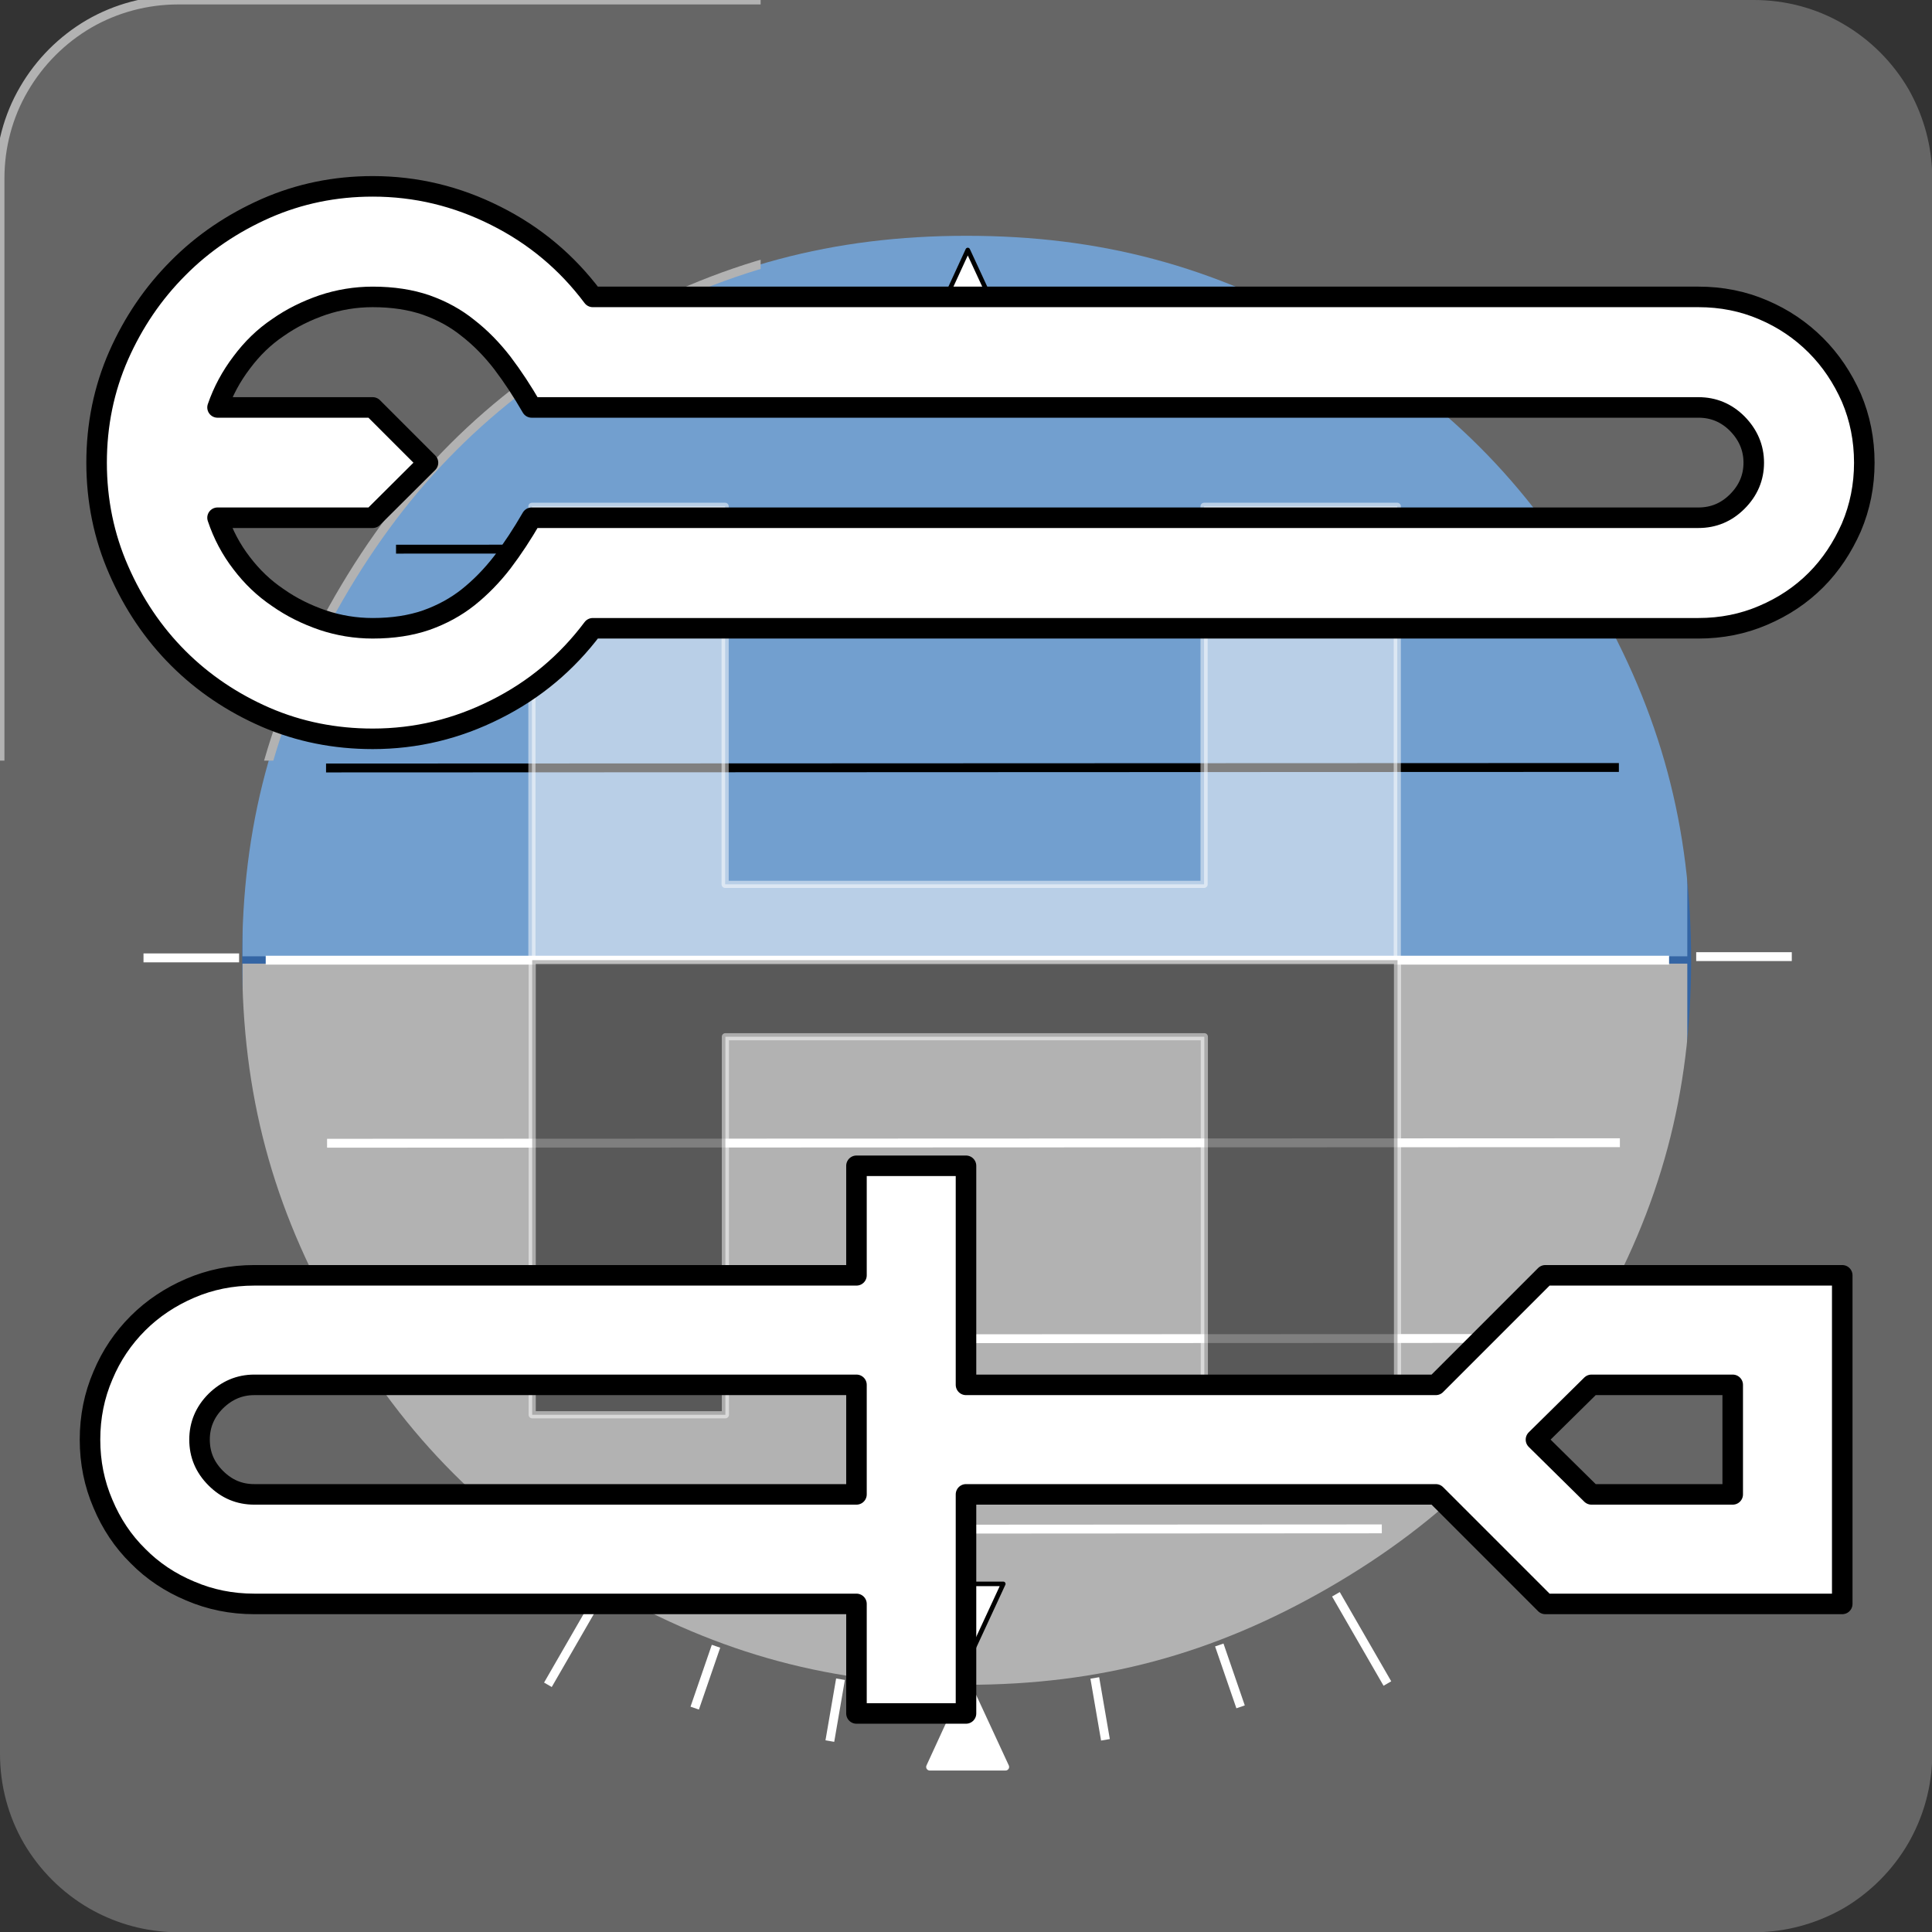 <?xml version="1.0" encoding="UTF-8" standalone="no"?>
<svg
   xmlns:ooo="http://xml.openoffice.org/svg/export"
   xmlns:dc="http://purl.org/dc/elements/1.1/"
   xmlns:cc="http://creativecommons.org/ns#"
   xmlns:rdf="http://www.w3.org/1999/02/22-rdf-syntax-ns#"
   xmlns:svg="http://www.w3.org/2000/svg"
   xmlns="http://www.w3.org/2000/svg"
   xmlns:sodipodi="http://sodipodi.sourceforge.net/DTD/sodipodi-0.dtd"
   xmlns:inkscape="http://www.inkscape.org/namespaces/inkscape"
   version="1.2"
   width="76.2mm"
   height="76.2mm"
   viewBox="0 0 7620 7620"
   preserveAspectRatio="xMidYMid"
   fill-rule="evenodd"
   stroke-width="28.222"
   stroke-linejoin="round"
   xml:space="preserve"
   id="svg326"
   sodipodi:docname="Helios_Editor.svg"
   inkscape:version="0.92.4 (5da689c313, 2019-01-14)"><rect x="0" y="0" width="7620" height="7620" fill="#333333" stroke="none"/><sodipodi:namedview
   pagecolor="#ffffff"
   bordercolor="#666666"
   borderopacity="1"
   objecttolerance="10"
   gridtolerance="10"
   guidetolerance="10"
   inkscape:pageopacity="0"
   inkscape:pageshadow="2"
   inkscape:window-width="1421"
   inkscape:window-height="1041"
   id="namedview328"
   showgrid="false"
   inkscape:pagecheckerboard="true"
   showborder="false"
   inkscape:zoom="4.635478"
   inkscape:cx="73.103156"
   inkscape:cy="217.67523"
   inkscape:window-x="1606"
   inkscape:window-y="445"
   inkscape:window-maximized="0"
   inkscape:current-layer="svg326" />
 <defs
   class="ClipPathGroup"
   id="defs8">
  <clipPath
   id="presentation_clip_path"
   clipPathUnits="userSpaceOnUse">
   <rect
   x="0"
   y="0"
   width="7620"
   height="7620"
   id="rect2" />
  </clipPath>
  <clipPath
   id="presentation_clip_path_shrink"
   clipPathUnits="userSpaceOnUse">
   <rect
   x="7"
   y="7"
   width="7605"
   height="7605"
   id="rect5" />
  </clipPath>
 </defs>
 <defs
   class="TextShapeIndex"
   id="defs12">
  <g
   ooo:slide="id1"
   ooo:id-list="id3 id4 id5 id6 id7 id8 id9 id10 id11 id12 id13 id14 id15 id16 id17 id18 id19 id20 id21 id22 id23 id24 id25 id26 id27 id28 id29 id30 id31"
   id="g10" />
 </defs>
 <defs
   class="EmbeddedBulletChars"
   id="defs44">
  <g
   id="bullet-char-template-57356"
   transform="scale(0,-0)">
   <path
   d="M 580,1141 L 1163,571 580,0 -4,571 580,1141 Z"
   id="path14" />
  </g>
  <g
   id="bullet-char-template-57354"
   transform="scale(0,-0)">
   <path
   d="M 8,1128 L 1137,1128 1137,0 8,0 8,1128 Z"
   id="path17" />
  </g>
  <g
   id="bullet-char-template-10146"
   transform="scale(0,-0)">
   <path
   d="M 174,0 L 602,739 174,1481 1456,739 174,0 Z M 1358,739 L 309,1346 659,739 1358,739 Z"
   id="path20" />
  </g>
  <g
   id="bullet-char-template-10132"
   transform="scale(0,-0)">
   <path
   d="M 2015,739 L 1276,0 717,0 1260,543 174,543 174,936 1260,936 717,1481 1274,1481 2015,739 Z"
   id="path23" />
  </g>
  <g
   id="bullet-char-template-10007"
   transform="scale(0,-0)">
   <path
   d="M 0,-2 C -7,14 -16,27 -25,37 L 356,567 C 262,823 215,952 215,954 215,979 228,992 255,992 264,992 276,990 289,987 310,991 331,999 354,1012 L 381,999 492,748 772,1049 836,1024 860,1049 C 881,1039 901,1025 922,1006 886,937 835,863 770,784 769,783 710,716 594,584 L 774,223 C 774,196 753,168 711,139 L 727,119 C 717,90 699,76 672,76 641,76 570,178 457,381 L 164,-76 C 142,-110 111,-127 72,-127 30,-127 9,-110 8,-76 1,-67 -2,-52 -2,-32 -2,-23 -1,-13 0,-2 Z"
   id="path26" />
  </g>
  <g
   id="bullet-char-template-10004"
   transform="scale(0,-0)">
   <path
   d="M 285,-33 C 182,-33 111,30 74,156 52,228 41,333 41,471 41,549 55,616 82,672 116,743 169,778 240,778 293,778 328,747 346,684 L 369,508 C 377,444 397,411 428,410 L 1163,1116 C 1174,1127 1196,1133 1229,1133 1271,1133 1292,1118 1292,1087 L 1292,965 C 1292,929 1282,901 1262,881 L 442,47 C 390,-6 338,-33 285,-33 Z"
   id="path29" />
  </g>
  <g
   id="bullet-char-template-9679"
   transform="scale(0,-0)">
   <path
   d="M 813,0 C 632,0 489,54 383,161 276,268 223,411 223,592 223,773 276,916 383,1023 489,1130 632,1184 813,1184 992,1184 1136,1130 1245,1023 1353,916 1407,772 1407,592 1407,412 1353,268 1245,161 1136,54 992,0 813,0 Z"
   id="path32" />
  </g>
  <g
   id="bullet-char-template-8226"
   transform="scale(0,-0)">
   <path
   d="M 346,457 C 273,457 209,483 155,535 101,586 74,649 74,723 74,796 101,859 155,911 209,963 273,989 346,989 419,989 480,963 531,910 582,859 608,796 608,723 608,648 583,586 532,535 482,483 420,457 346,457 Z"
   id="path35" />
  </g>
  <g
   id="bullet-char-template-8211"
   transform="scale(0,-0)">
   <path
   d="M -4,459 L 1135,459 1135,606 -4,606 -4,459 Z"
   id="path38" />
  </g>
  <g
   id="bullet-char-template-61548"
   transform="scale(0,-0)">
   <path
   d="M 173,740 C 173,903 231,1043 346,1159 462,1274 601,1332 765,1332 928,1332 1067,1274 1183,1159 1299,1043 1357,903 1357,740 1357,577 1299,437 1183,322 1067,206 928,148 765,148 601,148 462,206 346,322 231,437 173,577 173,740 Z"
   id="path41" />
  </g>
 </defs>
 <g
   id="g49">
  <g
   id="id2"
   class="Master_Slide">
   <g
   id="bg-id2"
   class="Background" />
   <g
   id="bo-id2"
   class="BackgroundObjects" />
  </g>
 </g>
 <g
   class="SlideGroup"
   id="g324">
  <g
   id="g322">
   <g
   id="container-id1">
    <g
   id="id1"
   class="Slide"
   clip-path="url(#presentation_clip_path)">
     <g
   class="Page"
   id="g318">
      <g
   class="com.sun.star.drawing.CustomShape"
   id="g58">
       <g
   id="id3">
        <rect
   class="BoundingBox"
   stroke="none"
   fill="none"
   x="941"
   y="3785"
   width="5730"
   height="2884"
   id="rect51" />
        <path
   fill="rgb(178,178,178)"
   stroke="none"
   d="M 3806,6667 L 942,6667 942,3786 6669,3786 6669,6667 3806,6667 Z"
   id="path53" />
        <path
   fill="none"
   stroke="rgb(52,101,164)"
   d="M 3806,6667 L 942,6667 942,3786 6669,3786 6669,6667 3806,6667 Z"
   id="path55" />
       </g>
      </g>
      <g
   class="com.sun.star.drawing.CustomShape"
   id="g67">
       <g
   id="id4">
        <rect
   class="BoundingBox"
   stroke="none"
   fill="none"
   x="941"
   y="904"
   width="5730"
   height="2884"
   id="rect60" />
        <path
   fill="rgb(114,159,207)"
   stroke="none"
   d="M 3806,3786 L 942,3786 942,905 6669,905 6669,3786 3806,3786 Z"
   id="path62" />
        <path
   fill="none"
   stroke="rgb(52,101,164)"
   d="M 3806,3786 L 942,3786 942,905 6669,905 6669,3786 3806,3786 Z"
   id="path64" />
       </g>
      </g>
      <g
   class="com.sun.star.drawing.ClosedBezierShape"
   id="g118">
       <g
   id="id5">
        <rect
   class="BoundingBox"
   stroke="none"
   fill="none"
   x="-18"
   y="-18"
   width="7657"
   height="7657"
   id="rect69" />
        <path
   fill="rgb(102,102,102)"
   stroke="none"
   d="M 5241,1312 C 4785,1049 4338,930 3812,930 3286,930 2839,1049 2383,1312 1928,1575 1600,1903 1337,2358 1074,2814 954,3261 955,3787 955,4313 1074,4760 1337,5216 1600,5671 1928,5999 2383,6262 2839,6525 3286,6645 3812,6645 4338,6645 4785,6525 5241,6262 5696,5999 6024,5671 6287,5216 6550,4760 6670,4313 6670,3787 6670,3261 6550,2814 6287,2358 6024,1903 5696,1575 5241,1312 Z M 7620,6955 C 7614,7066 7582,7173 7527,7269 7465,7376 7376,7465 7270,7527 7173,7582 7066,7614 6955,7620 L 666,7620 C 555,7614 448,7582 352,7527 245,7465 156,7376 94,7270 32,7163 0,7041 0,6918 L 0,6917 0,703 C 0,580 32,458 94,352 156,245 245,156 351,94 458,32 580,0 703,0 L 6918,0 C 7041,0 7163,32 7269,94 7376,156 7465,245 7527,351 7582,448 7614,555 7620,666 L 7620,6955 Z"
   id="path71" />
        <defs
   id="defs89">
         <mask
   id="mask1">
          <g
   id="g86">
           <defs
   id="defs82">
            <linearGradient
   id="gradient1"
   x1="3812"
   y1="913"
   x2="3812"
   y2="6663"
   gradientUnits="userSpaceOnUse">
             <stop
   offset="0.5"
   style="stop-color:rgb(204,204,204)"
   id="stop73" />
             <stop
   offset="0.5"
   style="stop-color:rgb(204,204,204)"
   id="stop75" />
             <stop
   offset="1"
   style="stop-color:rgb(204,204,204)"
   id="stop77" />
             <stop
   offset="1"
   style="stop-color:rgb(204,204,204)"
   id="stop79" />
            </linearGradient>
           </defs>
           <path
   style="fill:url(#gradient1)"
   d="M 937,913 L 6688,913 6688,6663 937,6663 937,913 Z"
   id="path84" />
          </g>
         </mask>
        </defs>
        <g
   style="mask:url(#mask1)"
   mask="url(#mask1)"
   id="g93">
         <path
   fill="none"
   stroke="rgb(178,178,178)"
   stroke-width="35"
   stroke-linejoin="round"
   d="M 5241,1312 C 4785,1049 4338,930 3812,930 3286,930 2839,1049 2383,1312 1928,1575 1600,1903 1337,2358 1074,2814 954,3261 955,3787 955,4313 1074,4760 1337,5216 1600,5671 1928,5999 2383,6262 2839,6525 3286,6645 3812,6645 4338,6645 4785,6525 5241,6262 5696,5999 6024,5671 6287,5216 6550,4760 6670,4313 6670,3787 6670,3261 6550,2814 6287,2358 6024,1903 5696,1575 5241,1312 Z"
   id="path91" />
        </g>
        <defs
   id="defs111">
         <mask
   id="mask2">
          <g
   id="g108">
           <defs
   id="defs104">
            <linearGradient
   id="gradient2"
   x1="3810"
   y1="-18"
   x2="3810"
   y2="7638"
   gradientUnits="userSpaceOnUse">
             <stop
   offset="0.5"
   style="stop-color:rgb(204,204,204)"
   id="stop95" />
             <stop
   offset="0.5"
   style="stop-color:rgb(204,204,204)"
   id="stop97" />
             <stop
   offset="1"
   style="stop-color:rgb(204,204,204)"
   id="stop99" />
             <stop
   offset="1"
   style="stop-color:rgb(204,204,204)"
   id="stop101" />
            </linearGradient>
           </defs>
           <path
   style="fill:url(#gradient2)"
   d="M -18,-18 L 7638,-18 7638,7638 -18,7638 -18,-18 Z"
   id="path106" />
          </g>
         </mask>
        </defs>
        <g
   style="mask:url(#mask2)"
   mask="url(#mask2)"
   id="g115">
         <path
   fill="none"
   stroke="rgb(178,178,178)"
   stroke-width="35"
   stroke-linejoin="round"
   d="M 7620,6955 C 7614,7066 7582,7173 7527,7269 7465,7376 7376,7465 7270,7527 7173,7582 7066,7614 6955,7620 L 666,7620 C 555,7614 448,7582 352,7527 245,7465 156,7376 94,7270 32,7163 0,7041 0,6918 L 0,6917 0,703 C 0,580 32,458 94,352 156,245 245,156 351,94 458,32 580,0 703,0 L 6918,0 C 7041,0 7163,32 7269,94 7376,156 7465,245 7527,351 7582,448 7614,555 7620,666 L 7620,6955 Z"
   id="path113" />
        </g>
       </g>
      </g>
      <g
   class="com.sun.star.drawing.LineShape"
   id="g125">
       <g
   id="id6">
        <rect
   class="BoundingBox"
   stroke="none"
   fill="none"
   x="955"
   y="5248"
   width="384"
   height="130"
   id="rect120" />
        <path
   fill="none"
   stroke="rgb(52,101,164)"
   d="M 956,5376 L 1337,5249"
   id="path122" />
       </g>
      </g>
      <g
   class="com.sun.star.drawing.LineShape"
   id="g132">
       <g
   id="id7">
        <rect
   class="BoundingBox"
   stroke="none"
   fill="none"
   x="921"
   y="5195"
   width="414"
   height="250"
   id="rect127" />
        <path
   fill="none"
   stroke="rgb(255,255,255)"
   stroke-width="35"
   stroke-linejoin="round"
   d="M 939,5426 L 1316,5213"
   id="path129" />
       </g>
      </g>
      <g
   class="com.sun.star.drawing.LineShape"
   id="g139">
       <g
   id="id8">
        <rect
   class="BoundingBox"
   stroke="none"
   fill="none"
   x="548"
   y="3760"
   width="414"
   height="37"
   id="rect134" />
        <path
   fill="none"
   stroke="rgb(255,255,255)"
   stroke-width="35"
   stroke-linejoin="round"
   d="M 566,3778 L 943,3778"
   id="path136" />
       </g>
      </g>
      <g
   class="com.sun.star.drawing.LineShape"
   id="g146">
       <g
   id="id9">
        <rect
   class="BoundingBox"
   stroke="none"
   fill="none"
   x="2143"
   y="6275"
   width="240"
   height="389"
   id="rect141" />
        <path
   fill="none"
   stroke="rgb(255,255,255)"
   stroke-width="35"
   stroke-linejoin="round"
   d="M 2161,6645 L 2364,6293"
   id="path143" />
       </g>
      </g>
      <g
   class="com.sun.star.drawing.LineShape"
   id="g153">
       <g
   id="id10">
        <rect
   class="BoundingBox"
   stroke="none"
   fill="none"
   x="2722"
   y="6475"
   width="121"
   height="281"
   id="rect148" />
        <path
   fill="none"
   stroke="rgb(255,255,255)"
   stroke-width="35"
   stroke-linejoin="round"
   d="M 2740,6737 L 2824,6493"
   id="path150" />
       </g>
      </g>
      <g
   class="com.sun.star.drawing.LineShape"
   id="g160">
       <g
   id="id11">
        <rect
   class="BoundingBox"
   stroke="none"
   fill="none"
   x="3255"
   y="6605"
   width="79"
   height="281"
   id="rect155" />
        <path
   fill="none"
   stroke="rgb(255,255,255)"
   stroke-width="35"
   stroke-linejoin="round"
   d="M 3273,6867 L 3315,6623"
   id="path157" />
       </g>
      </g>
      <g
   class="com.sun.star.drawing.CustomShape"
   id="g169">
       <g
   id="id12">
        <rect
   class="BoundingBox"
   stroke="none"
   fill="none"
   x="3666"
   y="6644"
   width="302"
   height="327"
   id="rect162" />
        <path
   fill="rgb(255,255,255)"
   stroke="none"
   d="M 3816,6645 L 3966,6969 3667,6969 3816,6645 Z"
   id="path164" />
        <path
   fill="none"
   stroke="rgb(255,255,255)"
   d="M 3816,6645 L 3966,6969 3667,6969 3816,6645 Z"
   id="path166" />
       </g>
      </g>
      <g
   class="com.sun.star.drawing.LineShape"
   id="g176">
       <g
   id="id13">
        <rect
   class="BoundingBox"
   stroke="none"
   fill="none"
   x="6295"
   y="5243"
   width="384"
   height="130"
   id="rect171" />
        <path
   fill="none"
   stroke="rgb(52,101,164)"
   d="M 6677,5371 L 6296,5244"
   id="path173" />
       </g>
      </g>
      <g
   class="com.sun.star.drawing.LineShape"
   id="g183">
       <g
   id="id14">
        <rect
   class="BoundingBox"
   stroke="none"
   fill="none"
   x="6299"
   y="5190"
   width="414"
   height="250"
   id="rect178" />
        <path
   fill="none"
   stroke="rgb(255,255,255)"
   stroke-width="35"
   stroke-linejoin="round"
   d="M 6694,5421 L 6317,5208"
   id="path180" />
       </g>
      </g>
      <g
   class="com.sun.star.drawing.LineShape"
   id="g190">
       <g
   id="id15">
        <rect
   class="BoundingBox"
   stroke="none"
   fill="none"
   x="6672"
   y="3755"
   width="414"
   height="37"
   id="rect185" />
        <path
   fill="none"
   stroke="rgb(255,255,255)"
   stroke-width="35"
   stroke-linejoin="round"
   d="M 7067,3773 L 6690,3773"
   id="path187" />
       </g>
      </g>
      <g
   class="com.sun.star.drawing.LineShape"
   id="g197">
       <g
   id="id16">
        <rect
   class="BoundingBox"
   stroke="none"
   fill="none"
   x="5251"
   y="6270"
   width="240"
   height="389"
   id="rect192" />
        <path
   fill="none"
   stroke="rgb(255,255,255)"
   stroke-width="35"
   stroke-linejoin="round"
   d="M 5472,6640 L 5269,6288"
   id="path194" />
       </g>
      </g>
      <g
   class="com.sun.star.drawing.LineShape"
   id="g204">
       <g
   id="id17">
        <rect
   class="BoundingBox"
   stroke="none"
   fill="none"
   x="4791"
   y="6470"
   width="121"
   height="281"
   id="rect199" />
        <path
   fill="none"
   stroke="rgb(255,255,255)"
   stroke-width="35"
   stroke-linejoin="round"
   d="M 4893,6732 L 4809,6488"
   id="path201" />
       </g>
      </g>
      <g
   class="com.sun.star.drawing.LineShape"
   id="g211">
       <g
   id="id18">
        <rect
   class="BoundingBox"
   stroke="none"
   fill="none"
   x="4300"
   y="6600"
   width="79"
   height="281"
   id="rect206" />
        <path
   fill="none"
   stroke="rgb(255,255,255)"
   stroke-width="35"
   stroke-linejoin="round"
   d="M 4360,6862 L 4318,6618"
   id="path208" />
       </g>
      </g>
      <g
   class="com.sun.star.drawing.LineShape"
   id="g218">
       <g
   id="id19">
        <rect
   class="BoundingBox"
   stroke="none"
   fill="none"
   x="1272"
   y="4489"
   width="5136"
   height="39"
   id="rect213" />
        <path
   fill="none"
   stroke="rgb(255,255,255)"
   stroke-width="35"
   stroke-linejoin="round"
   d="M 1290,4509 L 6389,4507"
   id="path215" />
       </g>
      </g>
      <g
   class="com.sun.star.drawing.LineShape"
   id="g225">
       <g
   id="id20">
        <rect
   class="BoundingBox"
   stroke="none"
   fill="none"
   x="1468"
   y="5261"
   width="4677"
   height="39"
   id="rect220" />
        <path
   fill="none"
   stroke="rgb(255,255,255)"
   stroke-width="35"
   stroke-linejoin="round"
   d="M 1486,5281 L 6126,5279"
   id="path222" />
       </g>
      </g>
      <g
   class="com.sun.star.drawing.LineShape"
   id="g232">
       <g
   id="id21">
        <rect
   class="BoundingBox"
   stroke="none"
   fill="none"
   x="2154"
   y="6012"
   width="3315"
   height="39"
   id="rect227" />
        <path
   fill="none"
   stroke="rgb(255,255,255)"
   stroke-width="35"
   stroke-linejoin="round"
   d="M 2172,6032 L 5450,6030"
   id="path229" />
       </g>
      </g>
      <g
   class="com.sun.star.drawing.LineShape"
   id="g239">
       <g
   id="id22">
        <rect
   class="BoundingBox"
   stroke="none"
   fill="none"
   x="1030"
   y="3769"
   width="5572"
   height="37"
   id="rect234" />
        <path
   fill="none"
   stroke="rgb(255,255,255)"
   stroke-width="35"
   stroke-linejoin="round"
   d="M 1048,3787 L 6583,3787"
   id="path236" />
       </g>
      </g>
      <g
   class="com.sun.star.drawing.LineShape"
   id="g246">
       <g
   id="id23">
        <rect
   class="BoundingBox"
   stroke="none"
   fill="none"
   x="1268"
   y="3009"
   width="5136"
   height="39"
   id="rect241" />
        <path
   fill="none"
   stroke="rgb(0,0,0)"
   stroke-width="35"
   stroke-linejoin="round"
   d="M 1286,3029 L 6385,3027"
   id="path243" />
       </g>
      </g>
      <g
   class="com.sun.star.drawing.LineShape"
   id="g253">
       <g
   id="id24">
        <rect
   class="BoundingBox"
   stroke="none"
   fill="none"
   x="1544"
   y="2146"
   width="4547"
   height="39"
   id="rect248" />
        <path
   fill="none"
   stroke="rgb(0,0,0)"
   stroke-width="35"
   stroke-linejoin="round"
   d="M 1562,2166 L 6072,2164"
   id="path250" />
       </g>
      </g>
      <g
   class="com.sun.star.drawing.LineShape"
   id="g260">
       <g
   id="id25">
        <rect
   class="BoundingBox"
   stroke="none"
   fill="none"
   x="2370"
   y="1492"
   width="2923"
   height="39"
   id="rect255" />
        <path
   fill="none"
   stroke="rgb(0,0,0)"
   stroke-width="35"
   stroke-linejoin="round"
   d="M 2388,1512 L 5274,1510"
   id="path257" />
       </g>
      </g>
      <g
   class="com.sun.star.drawing.CustomShape"
   id="g269">
       <g
   id="id26">
        <rect
   class="BoundingBox"
   stroke="none"
   fill="none"
   x="3659"
   y="976"
   width="318"
   height="344"
   id="rect262" />
        <path
   fill="rgb(255,255,255)"
   stroke="none"
   d="M 3817,986 L 3967,1310 3668,1310 3817,986 Z"
   id="path264" />
        <path
   fill="none"
   stroke="rgb(0,0,0)"
   stroke-width="18"
   stroke-linejoin="round"
   d="M 3817,986 L 3967,1310 3668,1310 3817,986 Z"
   id="path266" />
       </g>
      </g>
      <g
   class="com.sun.star.drawing.CustomShape"
   id="g278">
       <g
   id="id27">
        <rect
   class="BoundingBox"
   stroke="none"
   fill="none"
   x="3649"
   y="6238"
   width="318"
   height="343"
   id="rect271" />
        <path
   fill="rgb(255,255,255)"
   stroke="none"
   d="M 3807,6571 L 3957,6247 3658,6247 3807,6571 Z"
   id="path273" />
        <path
   fill="none"
   stroke="rgb(0,0,0)"
   stroke-width="18"
   stroke-linejoin="round"
   d="M 3807,6571 L 3957,6247 3658,6247 3807,6571 Z"
   id="path275" />
       </g>
      </g>
      <g
   class="com.sun.star.drawing.PolyPolygonShape"
   id="g285">
       <g
   id="id28">
        <rect
   class="BoundingBox"
   stroke="none"
   fill="none"
   x="2098"
   y="1997"
   width="3414"
   height="1795"
   id="rect280" />
        <path
   fill="rgb(255,255,255)"
   fill-opacity="0.502"
   stroke="rgb(255,255,255)"
   stroke-opacity="0.502"
   d="M 2860,3488 L 4749,3488 4749,1997 5511,1997 5511,3790 2098,3790 2098,1997 2860,1997 2860,3488 Z"
   id="path282" />
       </g>
      </g>
      <g
   class="com.sun.star.drawing.PolyPolygonShape"
   id="g292">
       <g
   id="id29">
        <rect
   class="BoundingBox"
   stroke="none"
   fill="none"
   x="2099"
   y="3787"
   width="3414"
   height="1794"
   id="rect287" />
        <path
   fill="rgb(0,0,0)"
   fill-opacity="0.502"
   stroke="rgb(255,255,255)"
   stroke-opacity="0.502"
   d="M 2861,4089 L 4750,4089 4750,5580 5512,5580 5512,3787 2099,3787 2099,5580 2861,5580 2861,4089 Z"
   id="path289" />
       </g>
      </g>
      <g
   class="com.sun.star.drawing.ClosedBezierShape"
   id="g303">
       <g
   id="id30">
        <rect
   class="BoundingBox"
   stroke="none"
   fill="none"
   x="340"
   y="694"
   width="7055"
   height="2262"
   id="rect294" />
        <path
   fill="rgb(255,255,255)"
   stroke="none"
   d="M 381,1825 C 381,1675 410,1534 468,1402 526,1271 604,1156 703,1057 801,958 917,880 1048,822 1180,764 1321,735 1470,735 1641,735 1802,774 1955,851 2109,928 2236,1035 2338,1171 L 6699,1171 C 6790,1171 6875,1188 6954,1222 7034,1256 7103,1303 7162,1362 7221,1421 7267,1490 7302,1569 7336,1649 7353,1734 7353,1825 7353,1915 7336,2000 7302,2080 7267,2159 7221,2229 7162,2288 7103,2347 7034,2393 6954,2427 6875,2461 6790,2478 6699,2478 L 2338,2478 C 2236,2614 2109,2721 1955,2798 1802,2875 1641,2914 1470,2914 1321,2914 1180,2886 1048,2829 917,2772 801,2694 703,2596 604,2497 526,2381 468,2248 410,2116 381,1974 381,1825 Z M 2097,1607 C 2060,1543 2022,1485 1981,1431 1940,1378 1895,1332 1846,1294 1798,1255 1743,1225 1681,1203 1620,1182 1550,1171 1470,1171 1402,1171 1336,1182 1273,1203 1209,1225 1150,1254 1096,1292 1041,1329 994,1375 953,1430 912,1484 880,1543 858,1607 L 1470,1607 1688,1825 1470,2042 858,2042 C 880,2108 912,2168 953,2221 994,2275 1041,2320 1096,2357 1150,2395 1209,2424 1273,2446 1336,2467 1402,2478 1470,2478 1550,2478 1620,2467 1681,2446 1743,2424 1798,2394 1846,2356 1895,2317 1940,2271 1981,2218 2022,2164 2060,2106 2097,2042 L 6699,2042 C 6758,2042 6809,2021 6852,1978 6895,1935 6917,1884 6917,1825 6917,1766 6895,1715 6852,1671 6809,1628 6758,1607 6699,1607 L 2097,1607 Z"
   id="path296" />
        <path
   fill="none"
   stroke="rgb(0,0,0)"
   stroke-width="81"
   stroke-linejoin="round"
   d="M 381,1825 C 381,1675 410,1534 468,1402 526,1271 604,1156 703,1057 801,958 917,880 1048,822 1180,764 1321,735 1470,735 1641,735 1802,774 1955,851 2109,928 2236,1035 2338,1171 L 6699,1171 C 6790,1171 6875,1188 6954,1222 7034,1256 7103,1303 7162,1362 7221,1421 7267,1490 7302,1569 7336,1649 7353,1734 7353,1825 7353,1915 7336,2000 7302,2080 7267,2159 7221,2229 7162,2288 7103,2347 7034,2393 6954,2427 6875,2461 6790,2478 6699,2478 L 2338,2478 C 2236,2614 2109,2721 1955,2798 1802,2875 1641,2914 1470,2914 1321,2914 1180,2886 1048,2829 917,2772 801,2694 703,2596 604,2497 526,2381 468,2248 410,2116 381,1974 381,1825 Z"
   id="path298" />
        <path
   fill="none"
   stroke="rgb(0,0,0)"
   stroke-width="81"
   stroke-linejoin="round"
   d="M 2097,1607 C 2060,1543 2022,1485 1981,1431 1940,1378 1895,1332 1846,1294 1798,1255 1743,1225 1681,1203 1620,1182 1550,1171 1470,1171 1402,1171 1336,1182 1273,1203 1209,1225 1150,1254 1096,1292 1041,1329 994,1375 953,1430 912,1484 880,1543 858,1607 L 1470,1607 1688,1825 1470,2042 858,2042 C 880,2108 912,2168 953,2221 994,2275 1041,2320 1096,2357 1150,2395 1209,2424 1273,2446 1336,2467 1402,2478 1470,2478 1550,2478 1620,2467 1681,2446 1743,2424 1798,2394 1846,2356 1895,2317 1940,2271 1981,2218 2022,2164 2060,2106 2097,2042 L 6699,2042 C 6758,2042 6809,2021 6852,1978 6895,1935 6917,1884 6917,1825 6917,1766 6895,1715 6852,1671 6809,1628 6758,1607 6699,1607 L 2097,1607 Z"
   id="path300" />
       </g>
      </g>
      <g
   class="com.sun.star.drawing.ClosedBezierShape"
   id="g316">
       <g
   id="id31">
        <rect
   class="BoundingBox"
   stroke="none"
   fill="none"
   x="314"
   y="4557"
   width="6994"
   height="2243"
   id="rect305" />
        <path
   fill="rgb(255,255,255)"
   stroke="none"
   d="M 3378,6758 L 3378,6326 1003,6326 C 913,6326 829,6309 750,6275 671,6242 602,6196 544,6137 485,6079 439,6010 406,5931 372,5852 355,5768 355,5678 355,5588 372,5504 406,5425 439,5346 485,5278 544,5219 602,5161 671,5115 750,5081 829,5047 913,5030 1003,5030 L 3378,5030 3378,4598 3810,4598 3810,5462 5663,5462 6095,5030 7266,5030 7266,6326 6095,6326 5663,5894 3810,5894 3810,6758 3378,6758 Z M 6277,5462 L 6058,5678 6277,5894 6834,5894 6834,5462 6277,5462 Z M 3378,5894 L 3378,5462 1003,5462 C 944,5462 894,5484 851,5526 808,5569 787,5620 787,5678 787,5737 808,5787 851,5830 894,5873 944,5894 1003,5894 L 3378,5894 Z"
   id="path307" />
        <path
   fill="none"
   stroke="rgb(0,0,0)"
   stroke-width="81"
   stroke-linejoin="round"
   d="M 3378,6758 L 3378,6326 1003,6326 C 913,6326 829,6309 750,6275 671,6242 602,6196 544,6137 485,6079 439,6010 406,5931 372,5852 355,5768 355,5678 355,5588 372,5504 406,5425 439,5346 485,5278 544,5219 602,5161 671,5115 750,5081 829,5047 913,5030 1003,5030 L 3378,5030 3378,4598 3810,4598 3810,5462 5663,5462 6095,5030 7266,5030 7266,6326 6095,6326 5663,5894 3810,5894 3810,6758 3378,6758 Z"
   id="path309" />
        <path
   fill="none"
   stroke="rgb(0,0,0)"
   stroke-width="81"
   stroke-linejoin="round"
   d="M 6277,5462 L 6058,5678 6277,5894 6834,5894 6834,5462 6277,5462 Z"
   id="path311" />
        <path
   fill="none"
   stroke="rgb(0,0,0)"
   stroke-width="81"
   stroke-linejoin="round"
   d="M 3378,5894 L 3378,5462 1003,5462 C 944,5462 894,5484 851,5526 808,5569 787,5620 787,5678 787,5737 808,5787 851,5830 894,5873 944,5894 1003,5894 L 3378,5894 Z"
   id="path313" />
       </g>
      </g>
     </g>
    </g>
   </g>
  </g>
 </g>
</svg>